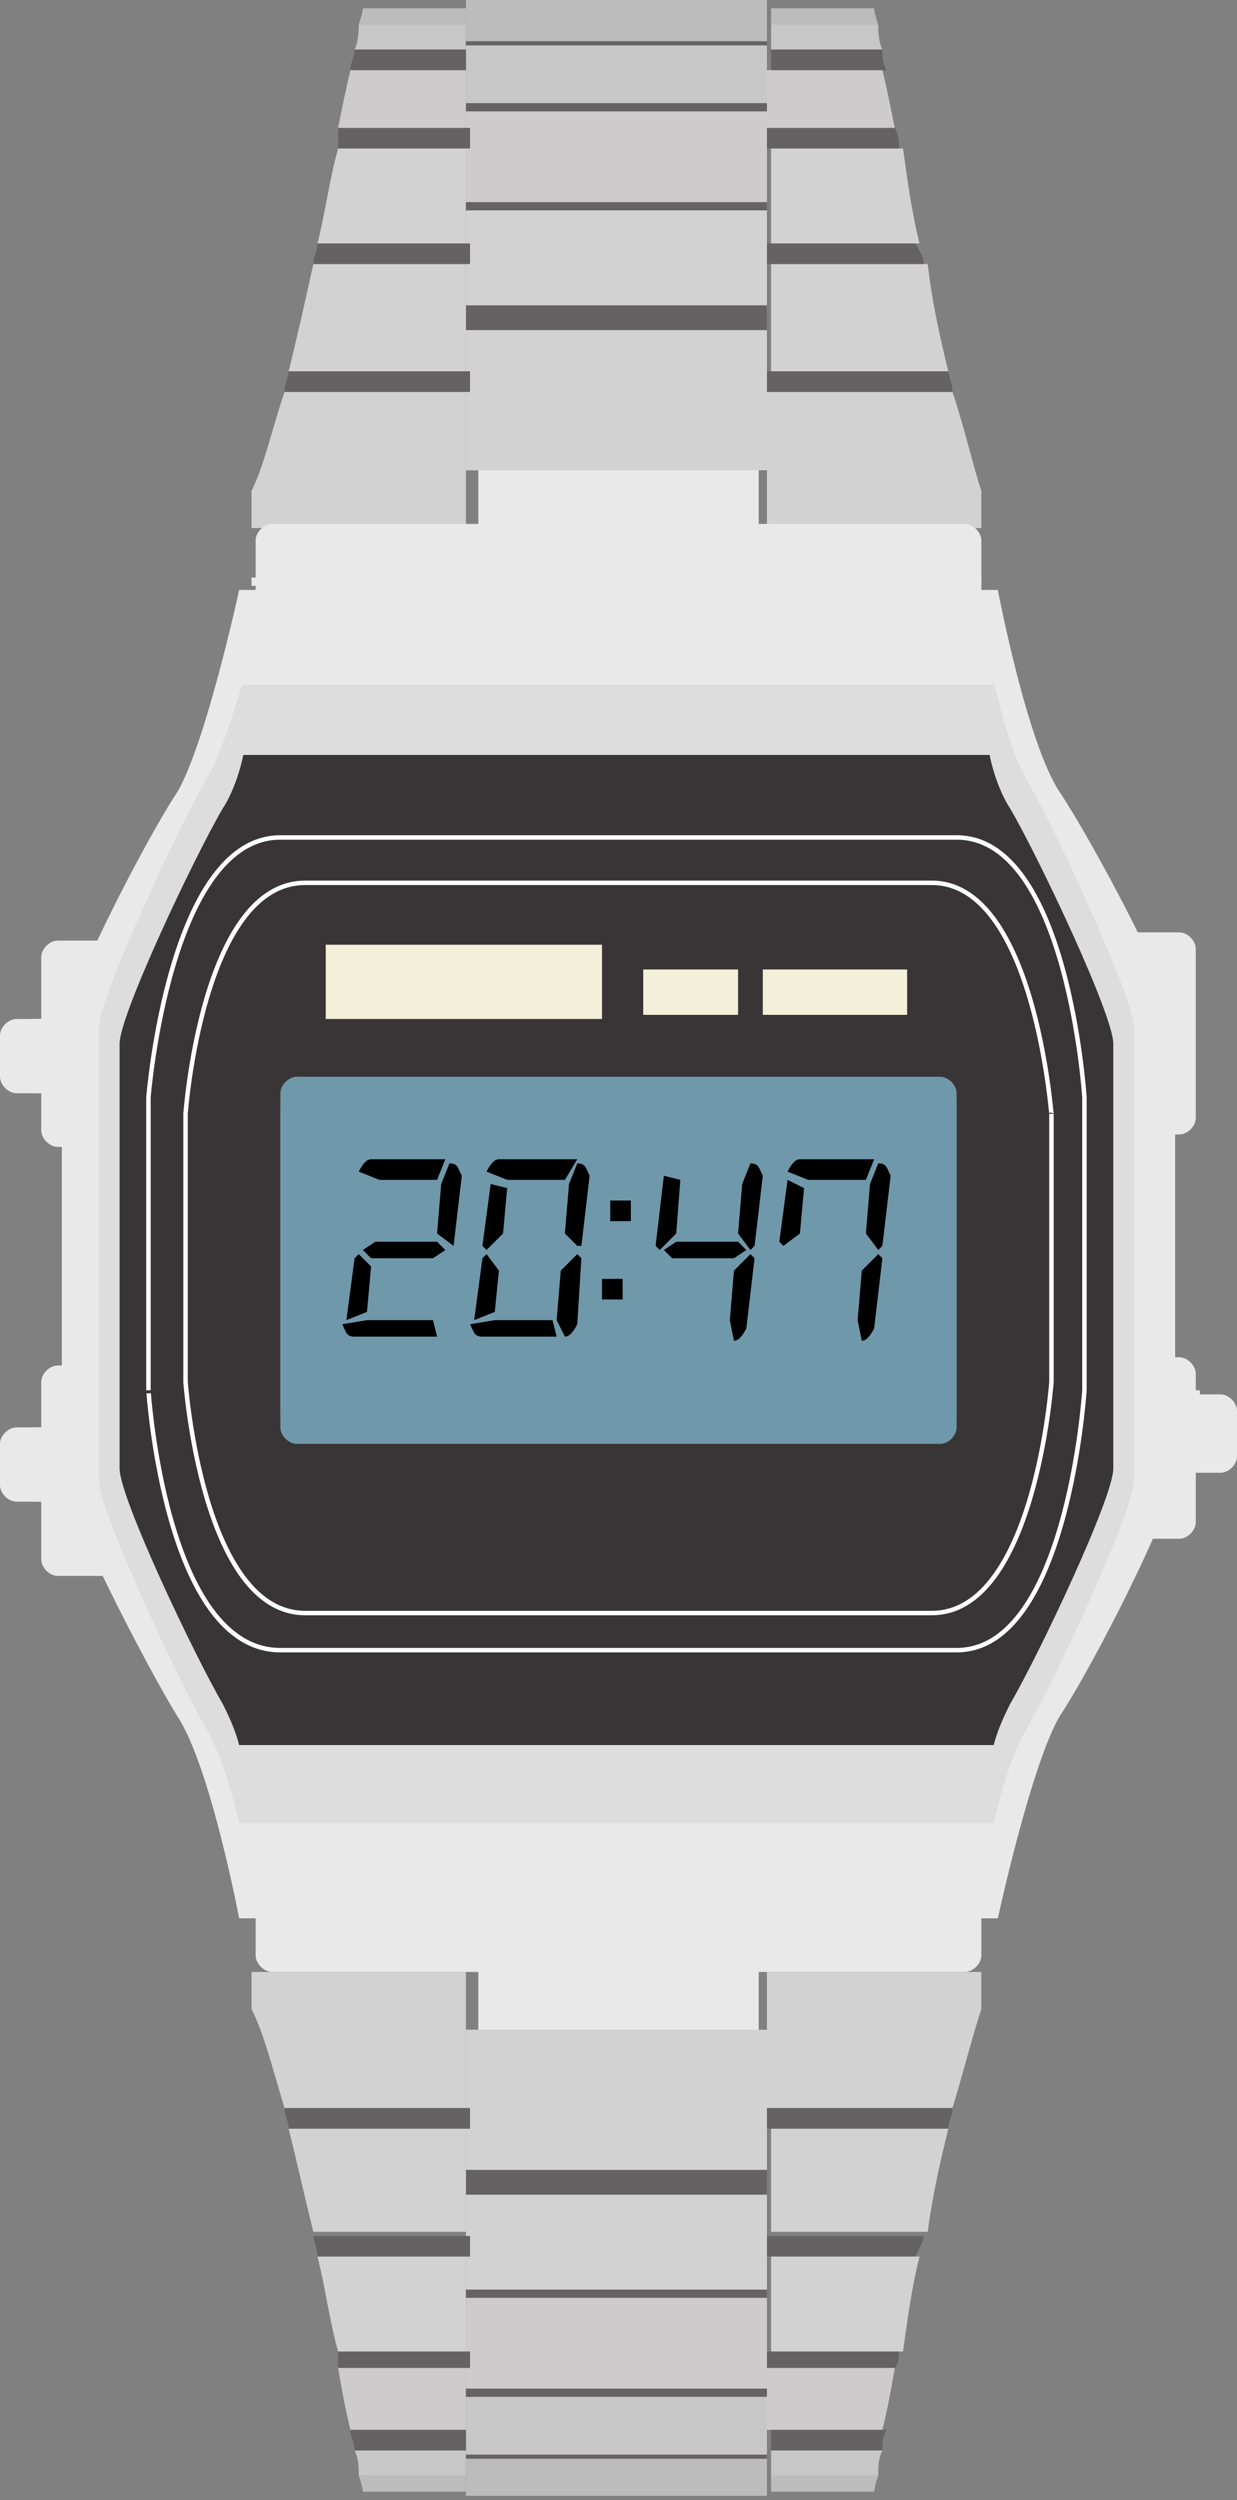 <svg xmlns="http://www.w3.org/2000/svg" xmlns:xlink="http://www.w3.org/1999/xlink" width="30" height="60.6" viewBox="0 0 30 60.6"><rect x="0" y="0" width="30" height="60.6" fill="#808080" stroke="none"/><path fill="#E9E9E9" d="M4.9 27.4c0 .2-.2.4-.4.4H1.4c-.2 0-.4-.2-.4-.4v-4.2c0-.2.2-.4.4-.4h3.1c.2 0 .4.2.4.4v4.2z"/><path fill="#E9E9E9" d="M1.9 26.1c0 .2-.2.4-.4.4H.4c-.2 0-.4-.2-.4-.4v-1c0-.2.2-.4.4-.4h1.1c.2 0 .4.2.4.4v1zM4.9 37.8c0 .2-.2.4-.4.4H1.4c-.2 0-.4-.2-.4-.4v-4.3c0-.2.2-.4.4-.4h3.1c.2 0 .4.2.4.4v4.3z"/><path fill="#E9E9E9" d="M1.7 36c0 .2-.2.4-.4.4H.4c-.2 0-.4-.2-.4-.4v-1c0-.2.2-.4.4-.4h.9c.2 0 .4.2.4.4v1zM29 27.1c0 .2-.2.4-.4.4h-1.9c-.2 0-.4-.2-.4-.4V23c0-.2.2-.4.4-.4h1.9c.2 0 .4.2.4.4v4.1zM29 36.9c0 .2-.2.4-.4.4h-1.1c-.2 0-.4-.2-.4-.4v-3.6c0-.2.2-.4.4-.4h1.1c.2 0 .4.2.4.4v3.6z"/><path fill="#E9E9E9" d="M30 35.3c0 .2-.2.4-.4.4h-1.2c-.2 0-.4-.2-.4-.4v-1.1c0-.2.2-.4.4-.4h1.2c.2 0 .4.2.4.4v1.1z"/><path fill="#E9E9E9" d="M25.7 19.2c-.8-1.2-1.5-4.9-1.5-4.9H5.8S5 18 4.3 19.2c-.8 1.2-2.8 5.1-2.8 5.9v10.6c0 .7 2 4.6 2.8 5.9.8 1.2 1.5 4.9 1.5 4.9h18.4s.8-3.7 1.5-4.9c.8-1.2 2.8-5.1 2.8-5.9V25c.1-.7-2-4.6-2.8-5.8"/><defs><path id="a" d="M2.4 16.6h25.1v27.6H2.4z"/></defs><clipPath id="b"><use xlink:href="#a" overflow="visible"/></clipPath><path clip-path="url(#b)" fill="#DEDDDE" d="M5 18.9c-.7 1.2-2.6 5.3-2.6 6v11c0 .7 1.9 4.8 2.6 6 .3.5.6 1.4.8 2.3h18.3c.2-.9.5-1.8.8-2.3.7-1.2 2.6-5.3 2.6-6v-11c0-.7-1.9-4.8-2.6-6-.3-.5-.6-1.5-.8-2.4H5.9c-.3 1-.6 1.9-.9 2.4"/><path fill="#DEDDDE" d="M5 19.2c-.7 1.2-2.6 5.1-2.6 5.9v10.6c0 .7 1.9 4.6 2.6 5.9.3.5.6 1.3.8 2.2h18.3c.2-.9.5-1.7.8-2.2.7-1.2 2.6-5.1 2.6-5.9V25c0-.7-1.9-4.6-2.6-5.9-.3-.5-.6-1.4-.8-2.3H5.9c-.3 1-.6 1.9-.9 2.4"/><path fill="#393536" d="M5.4 19.6c-.7 1.2-2.5 5-2.5 5.7v10.3c0 .7 1.8 4.5 2.5 5.7.1.2.3.6.4 1h18.3c.1-.4.3-.8.4-1 .7-1.2 2.5-5 2.5-5.7V25.3c0-.7-1.8-4.5-2.5-5.7-.2-.3-.4-.8-.5-1.3H5.9c-.1.5-.3 1-.5 1.3"/><defs><path id="c" d="M6.8 26.5h16.4V35H6.8z"/></defs><clipPath id="d"><use xlink:href="#c" overflow="visible"/></clipPath><path clip-path="url(#d)" fill="#7098AB" d="M23.2 34.6c0 .2-.2.4-.4.4H7.2c-.2 0-.4-.2-.4-.4v-7.7c0-.2.2-.4.4-.4h15.6c.2 0 .4.2.4.4v7.7z"/><path fill="#7098AB" d="M23.2 34.2c0 .2-.2.4-.4.4H7.2c-.2 0-.4-.2-.4-.4v-7.7c0-.2.2-.4.4-.4h15.6c.2 0 .4.2.4.4v7.7z"/><path fill="none" stroke="#FFF" stroke-width=".108" stroke-miterlimit="10" d="M22.6 21.4H7.4c-2.5 0-2.9 5.6-2.9 5.6v6.5s.4 5.6 2.9 5.6h15.2c2.5 0 2.9-5.6 2.9-5.6V27c0 .1-.4-5.6-2.9-5.6z"/><path fill="none" stroke="#FFF" stroke-width=".108" stroke-miterlimit="10" d="M23.2 20.3H6.8c-2.7 0-3.2 6.3-3.2 6.3v7.1S4 40 6.8 40h16.4c2.7 0 3.1-6.3 3.1-6.3v-7.1s-.4-6.3-3.1-6.3z"/><defs><path id="e" d="M.8 24.7H1v1.8H.8z"/></defs><clipPath id="f"><use xlink:href="#e" overflow="visible"/></clipPath><path clip-path="url(#f)" fill="#E9E9E9" d="M.8 24.7H1v1.8H.8z"/><defs><path id="g" d="M.8 34.6H1v1.8H.8z"/></defs><clipPath id="h"><use xlink:href="#g" overflow="visible"/></clipPath><path clip-path="url(#h)" fill="#E9E9E9" d="M.8 34.6H1v1.8H.8z"/><defs><path id="i" d="M28.9 33.7h.2v1.8h-.2z"/></defs><clipPath id="j"><use xlink:href="#i" overflow="visible"/></clipPath><path clip-path="url(#j)" fill="#E9E9E9" d="M28.9 33.7h.2v1.8h-.2z"/><path d="M10.6 32.4h-2c-.2 0-.2-.1-.3-.3l.6-.1h1.6l.1.4zM8.4 32l.2-1.5.1-.1.3.3-.1 1.1-.5.2zm2.2-3.4H9.2l-.5-.2c.1-.2.2-.3.3-.3h1.8l-.2.5zm0 1.5l.2.2-.3.2H9l-.2-.2.3-.2h1.5zm0-.2l.1-1.2.2-.5c.2 0 .2.1.3.3l-.2 1.7-.4-.3zM13.5 32.4h-1.8c-.2 0-.2-.1-.3-.3l.6-.1h1.4l.1.4zm-2-.4l.2-1.5.1-.1.3.4-.1 1-.5.2zm.8-3.2l-.1 1.1-.4.4-.1-.1.2-1.5.4.1zm1.4-.2h-1.4l-.5-.2c.1-.2.2-.3.3-.3H14l-.3.5zm.3 1.8l.1.1-.1 1.6c-.1.2-.2.3-.3.3l-.2-.4.1-1.2.4-.4zm-.3-.5l.1-1.2.2-.5c.2 0 .2.1.3.3l-.2 1.7H14l-.3-.3zM15.1 31.5h-.5V31h.5v.5zm.2-1.9h-.5v-.5h.5v.5zM16.5 28.6l-.1 1.3-.4.4-.1-.1.2-1.7.4.1zm1.4 1.5l.2.2-.3.2h-1.5l-.2-.2.3-.2h1.5zm.3.3l.1.1-.2 1.7c-.1.2-.2.3-.3.3l-.1-.5.1-1.2.4-.4zm-.3-.5l.1-1.2.2-.5c.2 0 .2.1.3.3l-.2 1.7-.1.1-.3-.4zM19.5 28.8l-.1 1.1-.4.3-.1-.1.2-1.5.4.2zm1.5-.2h-1.4l-.5-.2c.1-.2.2-.3.3-.3h1.8l-.2.5zm.3 1.8l.1.1-.2 1.7c-.1.2-.2.3-.3.3l-.1-.5.1-1.2.4-.4zm-.3-.5l.1-1.2.2-.5c.2 0 .2.1.3.3l-.2 1.7-.1.1-.3-.4z"/><path fill="#F3EFD9" d="M7.9 22.9h6.7v1.8H7.9zM15.6 23.5h2.3v1.1h-2.3zM18.5 23.5H22v1.1h-3.5z"/><path fill="#E9E9E9" d="M11.6 11.3h6.8v1.8h-6.8z"/><path fill="#D3D2D2" d="M11.3 8h7.3v3.4h-7.3z"/><path fill="#656263" d="M11.3 7.4h7.3V8h-7.3z"/><path fill="#D3D2D2" d="M11.3 5.1h7.3v2.3h-7.3z"/><path fill="#CDCBCC" d="M11.3 2.6h7.3V5h-7.3z"/><path fill="#C8C7C7" d="M11.3 1h7.3v1.6h-7.3z"/><path fill="#BDBCBC" d="M11.3 0h7.3v1h-7.3z"/><path fill="#D3D2D2" d="M6.1 11.9V12.8h5.2V9.5H6.9c-.3.9-.5 1.8-.8 2.4"/><path fill="#656263" d="M6.9 9.5h4.5V9H7c0 .1-.1.3-.1.5"/><path fill="#D3D2D2" d="M7 9h4.3V6.4H7.6c-.2.9-.4 1.8-.6 2.6"/><path fill="#656263" d="M7.6 6.4h3.8v-.5H7.7c0 .2-.1.3-.1.5"/><path fill="#D3D2D2" d="M7.7 5.9h3.6V3.6H8.2c-.2.7-.3 1.5-.5 2.3"/><path fill="#656263" d="M8.2 3.6h3.2v-.5H8.2v.5"/><path fill="#CDCBCC" d="M8.2 3.1h3.1V1.7H8.5c-.1.4-.2.9-.3 1.4"/><path fill="#656263" d="M8.5 1.7h2.8v-.5H8.6c0 .2-.1.3-.1.5"/><path fill="#C8C7C7" d="M8.6 1.2h2.7V.6H8.7c0 .1 0 .4-.1.6"/><path fill="#BDBCBC" d="M8.8.2s0 .1-.1.4h2.6V.2H8.8z"/><path fill="#D3D2D2" d="M23.8 11.9V12.8h-5.2V9.5h4.5c.3.9.5 1.8.7 2.4"/><path fill="#656263" d="M23.1 9.5h-4.5V9H23c0 .1.1.3.1.5"/><path fill="#D3D2D2" d="M23 9h-4.3V6.4h3.8c.1.9.3 1.8.5 2.6"/><path fill="#656263" d="M22.4 6.4h-3.8v-.5h3.6c.1.2.2.3.2.5"/><path fill="#D3D2D2" d="M22.3 5.9h-3.6V3.6h3.2c.1.7.2 1.5.4 2.3"/><path fill="#656263" d="M21.8 3.6h-3.2v-.5h3.1c.1.2.1.3.1.5"/><path fill="#CDCBCC" d="M21.7 3.1h-3.1V1.7h2.8c.1.4.2.9.3 1.4"/><path fill="#656263" d="M21.5 1.7h-2.8v-.5h2.7c0 .2 0 .3.1.5"/><path fill="#C8C7C7" d="M21.4 1.2h-2.7V.6h2.6c0 .1 0 .4.1.6"/><path fill="#BDBCBC" d="M21.2.2s0 .1.1.4h-2.6V.2h2.5z"/><path fill="#E9E9E9" d="M23.9 14.4c0 .2-.2.4-.4.4H6.6c-.2 0-.4-.2-.4-.4v-1.3c0-.2.2-.4.4-.4h16.8c.2 0 .4.2.4.4v1.3z"/><path fill="#656263" d="M11.3 4.9h7.3v.2h-7.3zM11.3 2.5h7.3v.2h-7.3zM11.3 1h7.3v.1h-7.3z"/><path fill="#E9E9E9" d="M11.6 47.4h6.8v1.8h-6.8z"/><path fill="#D3D2D2" d="M11.3 49.2h7.3v3.4h-7.3z"/><path fill="#656263" d="M11.3 52.6h7.3v.6h-7.3z"/><path fill="#D3D2D2" d="M11.3 53.2h7.3v2.3h-7.3z"/><path fill="#CDCBCC" d="M11.3 55.5h7.3v2.4h-7.3z"/><path fill="#C8C7C7" d="M11.3 58h7.3v1.6h-7.3z"/><path fill="#BDBCBC" d="M11.3 59.5h7.3v1h-7.3z"/><path fill="#D3D2D2" d="M6.1 48.7V47.8h5.2v3.3H6.9c-.3-1-.5-1.8-.8-2.4"/><path fill="#656263" d="M6.9 51.1h4.5v.5H7c0-.2-.1-.3-.1-.5"/><path fill="#D3D2D2" d="M7 51.6h4.3v2.5H7.6c-.2-.8-.4-1.7-.6-2.5"/><path fill="#656263" d="M7.6 54.2h3.8v.5H7.7c0-.2-.1-.4-.1-.5"/><path fill="#D3D2D2" d="M7.7 54.7h3.6V57H8.2c-.2-.7-.3-1.5-.5-2.3"/><path fill="#656263" d="M8.2 57h3.2v.4H8.2V57"/><path fill="#CDCBCC" d="M8.2 57.4h3.1v1.5H8.5c-.1-.4-.2-.9-.3-1.5"/><path fill="#656263" d="M8.5 58.9h2.8v.5H8.6c0-.2-.1-.3-.1-.5"/><path fill="#C8C7C7" d="M8.6 59.4h2.7v.6H8.7c0-.2 0-.4-.1-.6"/><path fill="#BDBCBC" d="M8.8 60.4s0-.1-.1-.4h2.6v.4H8.8z"/><path fill="#D3D2D2" d="M23.8 48.7V47.8h-5.2v3.3h4.5c.3-1 .5-1.8.7-2.4"/><path fill="#656263" d="M23.1 51.1h-4.5v.5H23c0-.2.1-.3.1-.5"/><path fill="#D3D2D2" d="M23 51.6h-4.3v2.5h3.8c.1-.8.3-1.7.5-2.5"/><path fill="#656263" d="M22.4 54.2h-3.8v.5h3.6c.1-.2.2-.4.2-.5"/><path fill="#D3D2D2" d="M22.3 54.7h-3.6V57h3.2c.1-.7.2-1.5.4-2.3"/><path fill="#656263" d="M21.8 57h-3.2v.4h3.1c.1-.1.1-.3.1-.4"/><path fill="#CDCBCC" d="M21.7 57.4h-3.1v1.5h2.8c.1-.4.2-.9.3-1.5"/><path fill="#656263" d="M21.5 58.9h-2.8v.5h2.7c0-.2 0-.3.1-.5"/><path fill="#C8C7C7" d="M21.4 59.4h-2.7v.6h2.6c0-.2 0-.4.1-.6"/><path fill="#BDBCBC" d="M21.2 60.4s0-.1.1-.4h-2.6v.4h2.5z"/><path fill="#E9E9E9" d="M23.9 46.1c0-.2-.2-.4-.4-.4H6.6c-.2 0-.4.2-.4.4v1.3c0 .2.2.4.4.4h16.8c.2 0 .4-.2.4-.4v-1.3z"/><path fill="#656263" d="M11.3 55.5h7.3v.2h-7.3zM11.3 57.9h7.3v.2h-7.3zM11.3 59.5h7.3v.1h-7.3z"/><g><defs><path id="k" d="M6.1 14h17.7v.2H6.1z"/></defs><clipPath id="l"><use xlink:href="#k" overflow="visible"/></clipPath><path clip-path="url(#l)" fill="#E9E9E9" d="M6.1 14h17.7v.2H6.1z"/></g></svg>